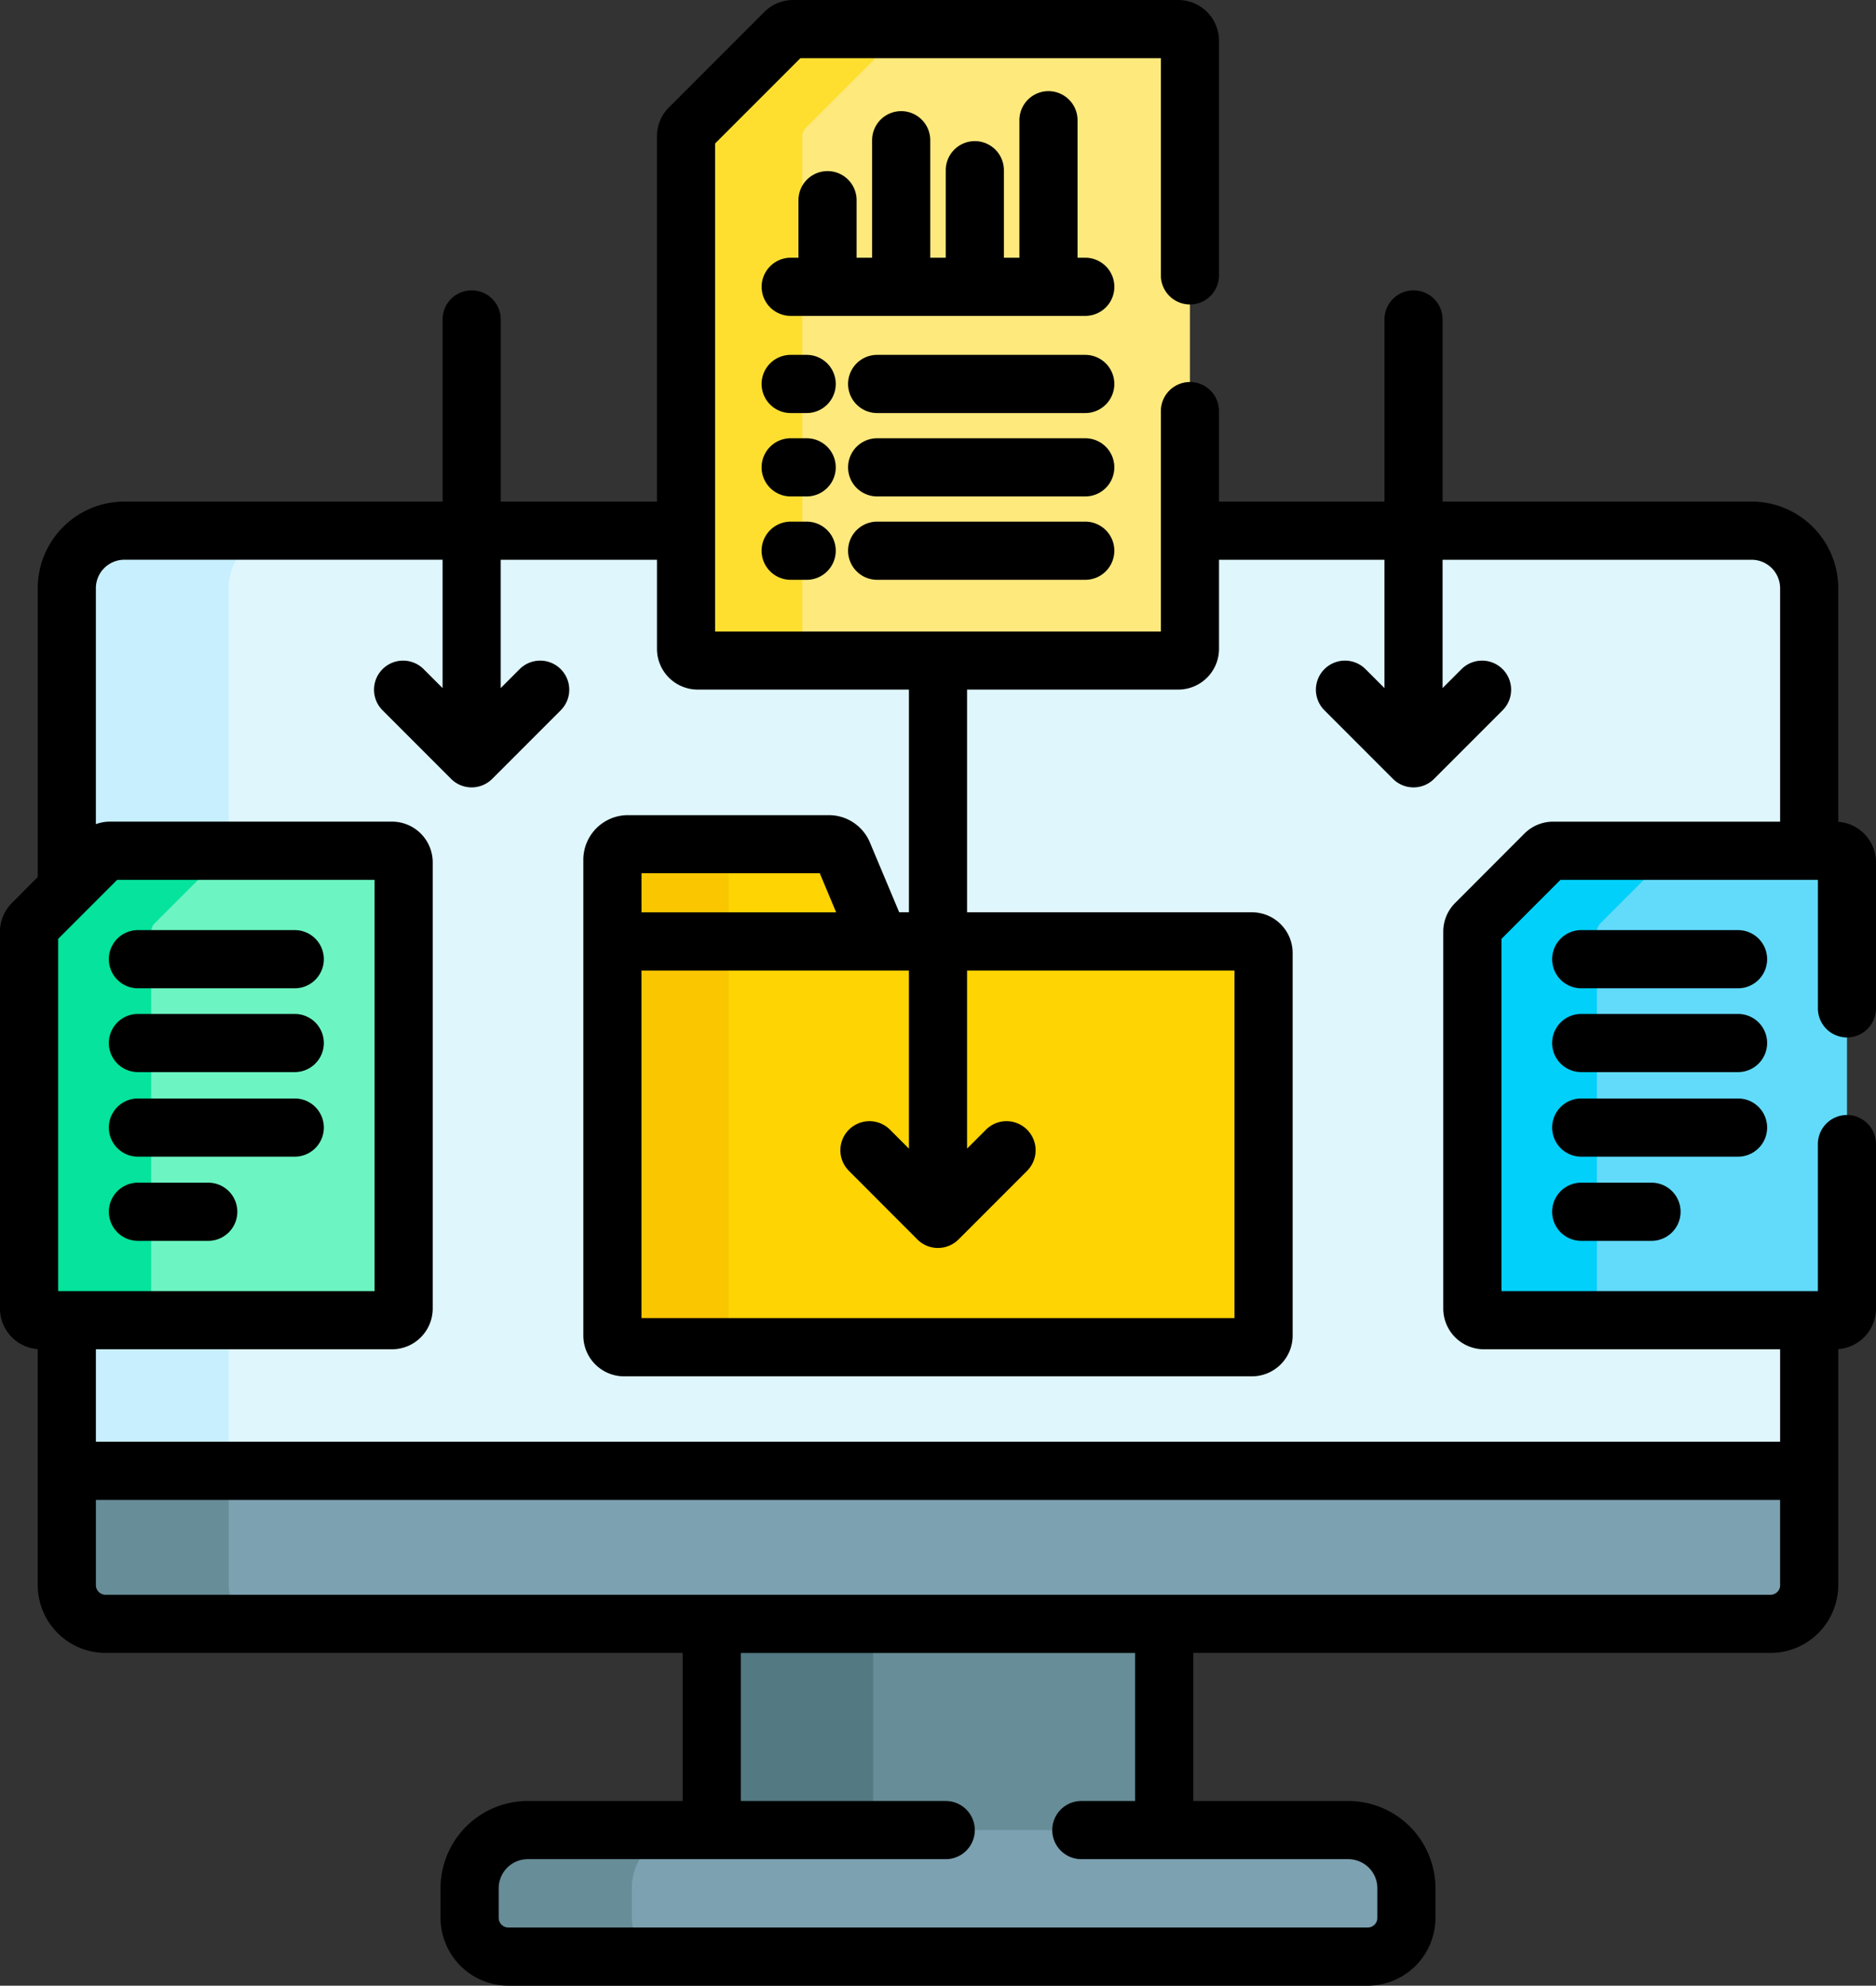 <svg xmlns="http://www.w3.org/2000/svg" width="124.945" height="132.173" viewBox="0 0 124.945 132.173">
  <rect x="0" y="0" width="124.945" height="132.173" fill="#333333" stroke="none"/>
  <g id="Grupo_131974" data-name="Grupo 131974" transform="translate(-1683.271 9420.265)">
    <g id="recopilacion-de-datos" transform="translate(1669.27 -9420.265)">
      <g id="Grupo_129811" data-name="Grupo 129811" transform="translate(15.937 35.323)">
        <g id="Grupo_129789" data-name="Grupo 129789" transform="translate(45.469 72.507)">
          <path id="Trazado_195116" data-name="Trazado 195116" d="M197.634,417.7h30.134v14.243H197.634Z" transform="translate(-197.634 -417.7)" fill="#678d98"/>
        </g>
        <g id="Grupo_129790" data-name="Grupo 129790" transform="translate(45.469 72.507)">
          <path id="Trazado_195117" data-name="Trazado 195117" d="M197.634,417.7h10.748v14.243H197.634Z" transform="translate(-197.634 -417.7)" fill="#537983"/>
        </g>
        <g id="Grupo_129791" data-name="Grupo 129791" transform="translate(29.341 86.491)">
          <path id="Trazado_195118" data-name="Trazado 195118" d="M135.16,477.714v-1.969a3.872,3.872,0,0,1,3.872-3.872h54.645a3.872,3.872,0,0,1,3.872,3.872v1.969a2.581,2.581,0,0,1-2.581,2.582H137.742A2.581,2.581,0,0,1,135.16,477.714Z" transform="translate(-135.16 -471.873)" fill="#7ca1b1"/>
        </g>
        <g id="Grupo_129792" data-name="Grupo 129792" transform="translate(29.341 86.491)">
          <path id="Trazado_195119" data-name="Trazado 195119" d="M145.961,477.714v-1.969a3.872,3.872,0,0,1,3.872-3.872h-10.8a3.872,3.872,0,0,0-3.872,3.872v1.969a2.581,2.581,0,0,0,2.582,2.582h10.8A2.581,2.581,0,0,1,145.961,477.714Z" transform="translate(-135.16 -471.873)" fill="#678d98"/>
        </g>
        <g id="Grupo_129793" data-name="Grupo 129793" transform="translate(2.514 62.577)">
          <path id="Trazado_195120" data-name="Trazado 195120" d="M31.237,379.236v7.606a2.581,2.581,0,0,0,2.582,2.582H144.7a2.581,2.581,0,0,0,2.581-2.582v-7.606H31.237Z" transform="translate(-31.237 -379.236)" fill="#7ca1b1"/>
        </g>
        <g id="Grupo_129795" data-name="Grupo 129795" transform="translate(2.514 62.577)">
          <g id="Grupo_129794" data-name="Grupo 129794">
            <path id="Trazado_195121" data-name="Trazado 195121" d="M42.018,386.843v-7.606H31.237v7.606a2.581,2.581,0,0,0,2.582,2.581H44.6A2.582,2.582,0,0,1,42.018,386.843Z" transform="translate(-31.237 -379.237)" fill="#678d98"/>
          </g>
        </g>
        <path id="Trazado_195122" data-name="Trazado 195122" d="M125.075,162.972l4.61-4.61a.774.774,0,0,1,.548-.227h17.05v-17.47a3.835,3.835,0,0,0-3.835-3.835H106.039V144.7a.774.774,0,0,1-.774.774H73.254a.774.774,0,0,1-.774-.774V136.83H35.072a3.835,3.835,0,0,0-3.835,3.835v20.02l2.323-2.323a.774.774,0,0,1,.548-.227H52.9a.774.774,0,0,1,.774.774v29.7a.774.774,0,0,1-.774.774H31.237v10.025H147.282V189.382h-21.66a.774.774,0,0,1-.774-.774V163.52A.774.774,0,0,1,125.075,162.972Z" transform="translate(-28.723 -136.83)" fill="#dff6fd"/>
        <g id="Grupo_129796" data-name="Grupo 129796" transform="translate(2.514)">
          <path id="Trazado_195123" data-name="Trazado 195123" d="M33.56,158.362a.774.774,0,0,1,.548-.227h7.91v-17.47a3.835,3.835,0,0,1,3.835-3.835H35.072a3.835,3.835,0,0,0-3.835,3.835v20.02Z" transform="translate(-31.237 -136.83)" fill="#c8effe"/>
          <path id="Trazado_195124" data-name="Trazado 195124" d="M31.237,340.4H42.018v10.025H31.237Z" transform="translate(-31.237 -287.85)" fill="#c8effe"/>
        </g>
        <g id="Grupo_129805" data-name="Grupo 129805" transform="translate(0 21.305)">
          <g id="Grupo_129800" data-name="Grupo 129800" transform="translate(96.125)">
            <g id="Grupo_129798" data-name="Grupo 129798">
              <g id="Grupo_129797" data-name="Grupo 129797">
                <path id="Trazado_195125" data-name="Trazado 195125" d="M398.7,219.588l-4.61,4.61a.774.774,0,0,0-.227.548v25.088a.774.774,0,0,0,.774.774h23.4a.774.774,0,0,0,.774-.774v-29.7a.774.774,0,0,0-.774-.774H399.244A.774.774,0,0,0,398.7,219.588Z" transform="translate(-393.859 -219.361)" fill="#62dbfb"/>
              </g>
            </g>
            <g id="Grupo_129799" data-name="Grupo 129799" transform="translate(0 0)">
              <path id="Trazado_195126" data-name="Trazado 195126" d="M402.156,249.834V224.746a.773.773,0,0,1,.227-.548l4.61-4.61a.775.775,0,0,1,.548-.227h-8.3a.774.774,0,0,0-.548.227l-4.61,4.61a.774.774,0,0,0-.227.548v25.088a.774.774,0,0,0,.774.774h8.3A.774.774,0,0,1,402.156,249.834Z" transform="translate(-393.859 -219.362)" fill="#01d0fb"/>
            </g>
          </g>
          <g id="Grupo_129804" data-name="Grupo 129804">
            <g id="Grupo_129802" data-name="Grupo 129802">
              <g id="Grupo_129801" data-name="Grupo 129801">
                <path id="Trazado_195127" data-name="Trazado 195127" d="M26.337,219.588l-4.61,4.61a.774.774,0,0,0-.227.548v25.088a.774.774,0,0,0,.774.774h23.4a.774.774,0,0,0,.774-.774v-29.7a.774.774,0,0,0-.774-.774H26.885a.774.774,0,0,0-.548.227Z" transform="translate(-21.5 -219.361)" fill="#6cf5c2"/>
              </g>
            </g>
            <g id="Grupo_129803" data-name="Grupo 129803" transform="translate(0 0)">
              <path id="Trazado_195128" data-name="Trazado 195128" d="M29.632,249.834V224.746a.773.773,0,0,1,.227-.548l4.61-4.61a.774.774,0,0,1,.548-.227H26.885a.774.774,0,0,0-.548.227l-4.61,4.61a.774.774,0,0,0-.227.548v25.088a.774.774,0,0,0,.774.774h8.132A.774.774,0,0,1,29.632,249.834Z" transform="translate(-21.5 -219.362)" fill="#05e39c"/>
            </g>
          </g>
        </g>
        <g id="Grupo_129810" data-name="Grupo 129810" transform="translate(38.852 20.871)">
          <g id="Grupo_129806" data-name="Grupo 129806">
            <path id="Trazado_195129" data-name="Trazado 195129" d="M186.41,217.677H173.033A1.033,1.033,0,0,0,172,218.71v5.435h17.812l-2.45-5.834A1.032,1.032,0,0,0,186.41,217.677Z" transform="translate(-172 -217.677)" fill="#fed402"/>
          </g>
          <g id="Grupo_129807" data-name="Grupo 129807">
            <path id="Trazado_195130" data-name="Trazado 195130" d="M180.777,217.677h-7.745A1.033,1.033,0,0,0,172,218.71v5.435h7.745V218.71A1.033,1.033,0,0,1,180.777,217.677Z" transform="translate(-172 -217.677)" fill="#fac600"/>
          </g>
          <g id="Grupo_129808" data-name="Grupo 129808" transform="translate(0 6.467)">
            <path id="Trazado_195131" data-name="Trazado 195131" d="M214.595,269.741h-41.82a.774.774,0,0,1-.774-.775V242.73h42.595a.774.774,0,0,1,.774.774v25.462A.774.774,0,0,1,214.595,269.741Z" transform="translate(-172 -242.73)" fill="#fed402"/>
          </g>
          <g id="Grupo_129809" data-name="Grupo 129809" transform="translate(0 6.467)">
            <path id="Trazado_195132" data-name="Trazado 195132" d="M179.745,268.966V242.73H172v26.236a.774.774,0,0,0,.774.774h7.745A.775.775,0,0,1,179.745,268.966Z" transform="translate(-172 -242.73)" fill="#fac600"/>
          </g>
        </g>
      </g>
      <g id="Grupo_129814" data-name="Grupo 129814" transform="translate(59.693 1.936)">
        <g id="Grupo_129812" data-name="Grupo 129812" transform="translate(0 0)">
          <path id="Trazado_195133" data-name="Trazado 195133" d="M197.585,7.727l-6.358,6.358a.774.774,0,0,0-.227.548V48.758a.774.774,0,0,0,.774.774h32.011a.774.774,0,0,0,.774-.774V8.274a.774.774,0,0,0-.774-.774H198.132a.775.775,0,0,0-.548.227Z" transform="translate(-191 -7.5)" fill="#fee97d"/>
        </g>
        <g id="Grupo_129813" data-name="Grupo 129813">
          <path id="Trazado_195134" data-name="Trazado 195134" d="M198.745,48.757V14.632a.775.775,0,0,1,.227-.548l6.358-6.358a.774.774,0,0,1,.548-.227h-7.745a.774.774,0,0,0-.548.227l-6.358,6.358a.775.775,0,0,0-.227.548V48.757a.774.774,0,0,0,.774.774h7.745A.774.774,0,0,1,198.745,48.757Z" transform="translate(-191 -7.499)" fill="#fedf30"/>
        </g>
      </g>
      <g id="Grupo_129815" data-name="Grupo 129815" transform="translate(14.001 0)">
        <path id="Trazado_195135" data-name="Trazado 195135" d="M137.009,69.055a1.936,1.936,0,0,0,1.936-1.936V57.4a2.712,2.712,0,0,0-2.514-2.7V39.158a5.768,5.768,0,0,0-5.771-5.771H110.08V21.262a1.936,1.936,0,1,0-3.872,0V33.387H95.189V27.364a1.936,1.936,0,1,0-3.872,0V42.033H61.629V9.55l5.678-5.677h24.01V18.329a1.936,1.936,0,1,0,3.872,0V2.711A2.714,2.714,0,0,0,92.478,0H66.826a2.693,2.693,0,0,0-1.917.794L58.551,7.152a2.693,2.693,0,0,0-.794,1.917V33.387H47.35V21.262a1.936,1.936,0,1,0-3.872,0V33.387H22.286a5.768,5.768,0,0,0-5.771,5.771V58.376L14.8,60.1A2.692,2.692,0,0,0,14,62.013V87.1a2.712,2.712,0,0,0,2.514,2.7v15.705a4.523,4.523,0,0,0,4.518,4.518H59.47v9.854H49.15a5.815,5.815,0,0,0-5.808,5.808v1.969a4.523,4.523,0,0,0,4.518,4.518h57.227a4.523,4.523,0,0,0,4.518-4.518v-1.969a5.815,5.815,0,0,0-5.808-5.808H93.476v-9.854h38.438a4.523,4.523,0,0,0,4.518-4.518V89.8a2.712,2.712,0,0,0,2.514-2.7V76.154a1.936,1.936,0,1,0-3.872,0v9.784H114V62.494l3.93-3.93h17.146v8.555a1.936,1.936,0,0,0,1.936,1.936ZM76.473,83.065a1.93,1.93,0,0,0,1.369-.567l4.565-4.565a1.936,1.936,0,0,0-2.738-2.738l-1.26,1.26V64.6H96.222V87.735h-39.5V64.6H74.537V76.455l-1.26-1.26a1.936,1.936,0,1,0-2.738,2.738L75.1,82.5a1.928,1.928,0,0,0,1.368.567ZM56.725,60.725v-2.6H68.6l1.09,2.6ZM17.873,62.494l3.93-3.93H38.949V85.939H17.873ZM103.8,123.75a1.938,1.938,0,0,1,1.936,1.936v1.969a.646.646,0,0,1-.645.645H47.86a.646.646,0,0,1-.645-.645v-1.969a1.938,1.938,0,0,1,1.936-1.936H76.989a1.936,1.936,0,0,0,0-3.872H63.342v-9.854H89.6v9.854h-3.58a1.936,1.936,0,0,0,0,3.872Zm28.764-18.244a.646.646,0,0,1-.645.645H21.032a.646.646,0,0,1-.645-.645v-5.67H132.559v5.67Zm0-50.814H117.446a2.693,2.693,0,0,0-1.917.794L110.92,60.1a2.692,2.692,0,0,0-.795,1.917V87.1a2.714,2.714,0,0,0,2.711,2.711H132.56v6.153H20.387V89.811H40.11A2.714,2.714,0,0,0,42.821,87.1V57.4a2.714,2.714,0,0,0-2.711-2.711H21.321a2.711,2.711,0,0,0-.935.168v-15.7a1.9,1.9,0,0,1,1.9-1.9H43.477V45.8l-1.26-1.26a1.936,1.936,0,0,0-2.738,2.738l4.565,4.565a1.936,1.936,0,0,0,2.738,0l4.565-4.565a1.936,1.936,0,0,0-2.738-2.738L47.35,45.8V37.259H57.757v5.935A2.714,2.714,0,0,0,60.468,45.9H74.537v14.82h-.649l-1.952-4.648A2.962,2.962,0,0,0,69.2,54.258H55.821a2.972,2.972,0,0,0-2.969,2.969V88.9a2.714,2.714,0,0,0,2.711,2.711h41.82a2.714,2.714,0,0,0,2.711-2.711V63.435a2.714,2.714,0,0,0-2.711-2.711H78.409V45.9H92.478a2.714,2.714,0,0,0,2.711-2.711V37.259h11.019V45.8l-1.26-1.26a1.936,1.936,0,0,0-2.738,2.738l4.565,4.565a1.936,1.936,0,0,0,2.738,0l4.565-4.565a1.936,1.936,0,1,0-2.738-2.738l-1.26,1.26V37.259h20.58a1.9,1.9,0,0,1,1.9,1.9V54.692Z" transform="translate(-14.001 0)"/>
        <path id="Trazado_195136" data-name="Trazado 195136" d="M426.829,239.82H416.382a1.936,1.936,0,1,0,0,3.872h10.447a1.936,1.936,0,1,0,0-3.872Z" transform="translate(-311.071 -177.91)"/>
        <path id="Trazado_195137" data-name="Trazado 195137" d="M426.829,261.431H416.382a1.936,1.936,0,1,0,0,3.872h10.447a1.936,1.936,0,1,0,0-3.872Z" transform="translate(-311.071 -193.942)"/>
        <path id="Trazado_195138" data-name="Trazado 195138" d="M428.765,285.171a1.936,1.936,0,0,0-1.936-1.936H416.382a1.936,1.936,0,1,0,0,3.872h10.447A1.936,1.936,0,0,0,428.765,285.171Z" transform="translate(-311.071 -210.118)"/>
        <path id="Trazado_195139" data-name="Trazado 195139" d="M416.382,304.943a1.936,1.936,0,1,0,0,3.872h4.683a1.936,1.936,0,1,0,0-3.872Z" transform="translate(-311.071 -226.222)"/>
        <path id="Trazado_195140" data-name="Trazado 195140" d="M54.47,239.82H44.023a1.936,1.936,0,1,0,0,3.872H54.469a1.936,1.936,0,0,0,0-3.872Z" transform="translate(-34.837 -177.91)"/>
        <path id="Trazado_195141" data-name="Trazado 195141" d="M54.47,261.431H44.023a1.936,1.936,0,0,0,0,3.872H54.469a1.936,1.936,0,0,0,0-3.872Z" transform="translate(-34.837 -193.942)"/>
        <path id="Trazado_195142" data-name="Trazado 195142" d="M54.47,283.235H44.023a1.936,1.936,0,0,0,0,3.872H54.469a1.936,1.936,0,0,0,0-3.872Z" transform="translate(-34.837 -210.118)"/>
        <path id="Trazado_195143" data-name="Trazado 195143" d="M48.707,304.943H44.024a1.936,1.936,0,1,0,0,3.872h4.683a1.936,1.936,0,1,0,0-3.872Z" transform="translate(-34.837 -226.222)"/>
        <path id="Trazado_195144" data-name="Trazado 195144" d="M232.056,34.588h-.516V25.436a1.936,1.936,0,0,0-3.872,0v9.152h-1.033V28.763a1.936,1.936,0,1,0-3.872,0v5.825H221.73V26.767a1.936,1.936,0,1,0-3.872,0v7.821h-1.033v-3.83a1.936,1.936,0,0,0-3.872,0v3.83h-.516a1.936,1.936,0,0,0,0,3.872h19.619a1.936,1.936,0,1,0,0-3.872Z" transform="translate(-159.774 -17.433)"/>
        <path id="Trazado_195145" data-name="Trazado 195145" d="M213.5,91.5h-1.066a1.936,1.936,0,0,0,0,3.872H213.5a1.936,1.936,0,1,0,0-3.872Z" transform="translate(-159.774 -67.879)"/>
        <path id="Trazado_195146" data-name="Trazado 195146" d="M213.5,113h-1.066a1.936,1.936,0,0,0,0,3.872H213.5a1.936,1.936,0,0,0,0-3.872Z" transform="translate(-159.774 -83.829)"/>
        <path id="Trazado_195147" data-name="Trazado 195147" d="M213.5,134.5h-1.066a1.936,1.936,0,0,0,0,3.872H213.5a1.936,1.936,0,0,0,0-3.872Z" transform="translate(-159.774 -99.779)"/>
        <path id="Trazado_195148" data-name="Trazado 195148" d="M248.6,91.5H234.74a1.936,1.936,0,0,0,0,3.872H248.6a1.936,1.936,0,1,0,0-3.872Z" transform="translate(-176.32 -67.879)"/>
        <path id="Trazado_195149" data-name="Trazado 195149" d="M248.6,113H234.74a1.936,1.936,0,0,0,0,3.872H248.6a1.936,1.936,0,0,0,0-3.872Z" transform="translate(-176.32 -83.829)"/>
        <path id="Trazado_195150" data-name="Trazado 195150" d="M248.6,134.5H234.74a1.936,1.936,0,0,0,0,3.872H248.6a1.936,1.936,0,0,0,0-3.872Z" transform="translate(-176.32 -99.779)"/>
      </g>
    </g>
  </g>
</svg>
